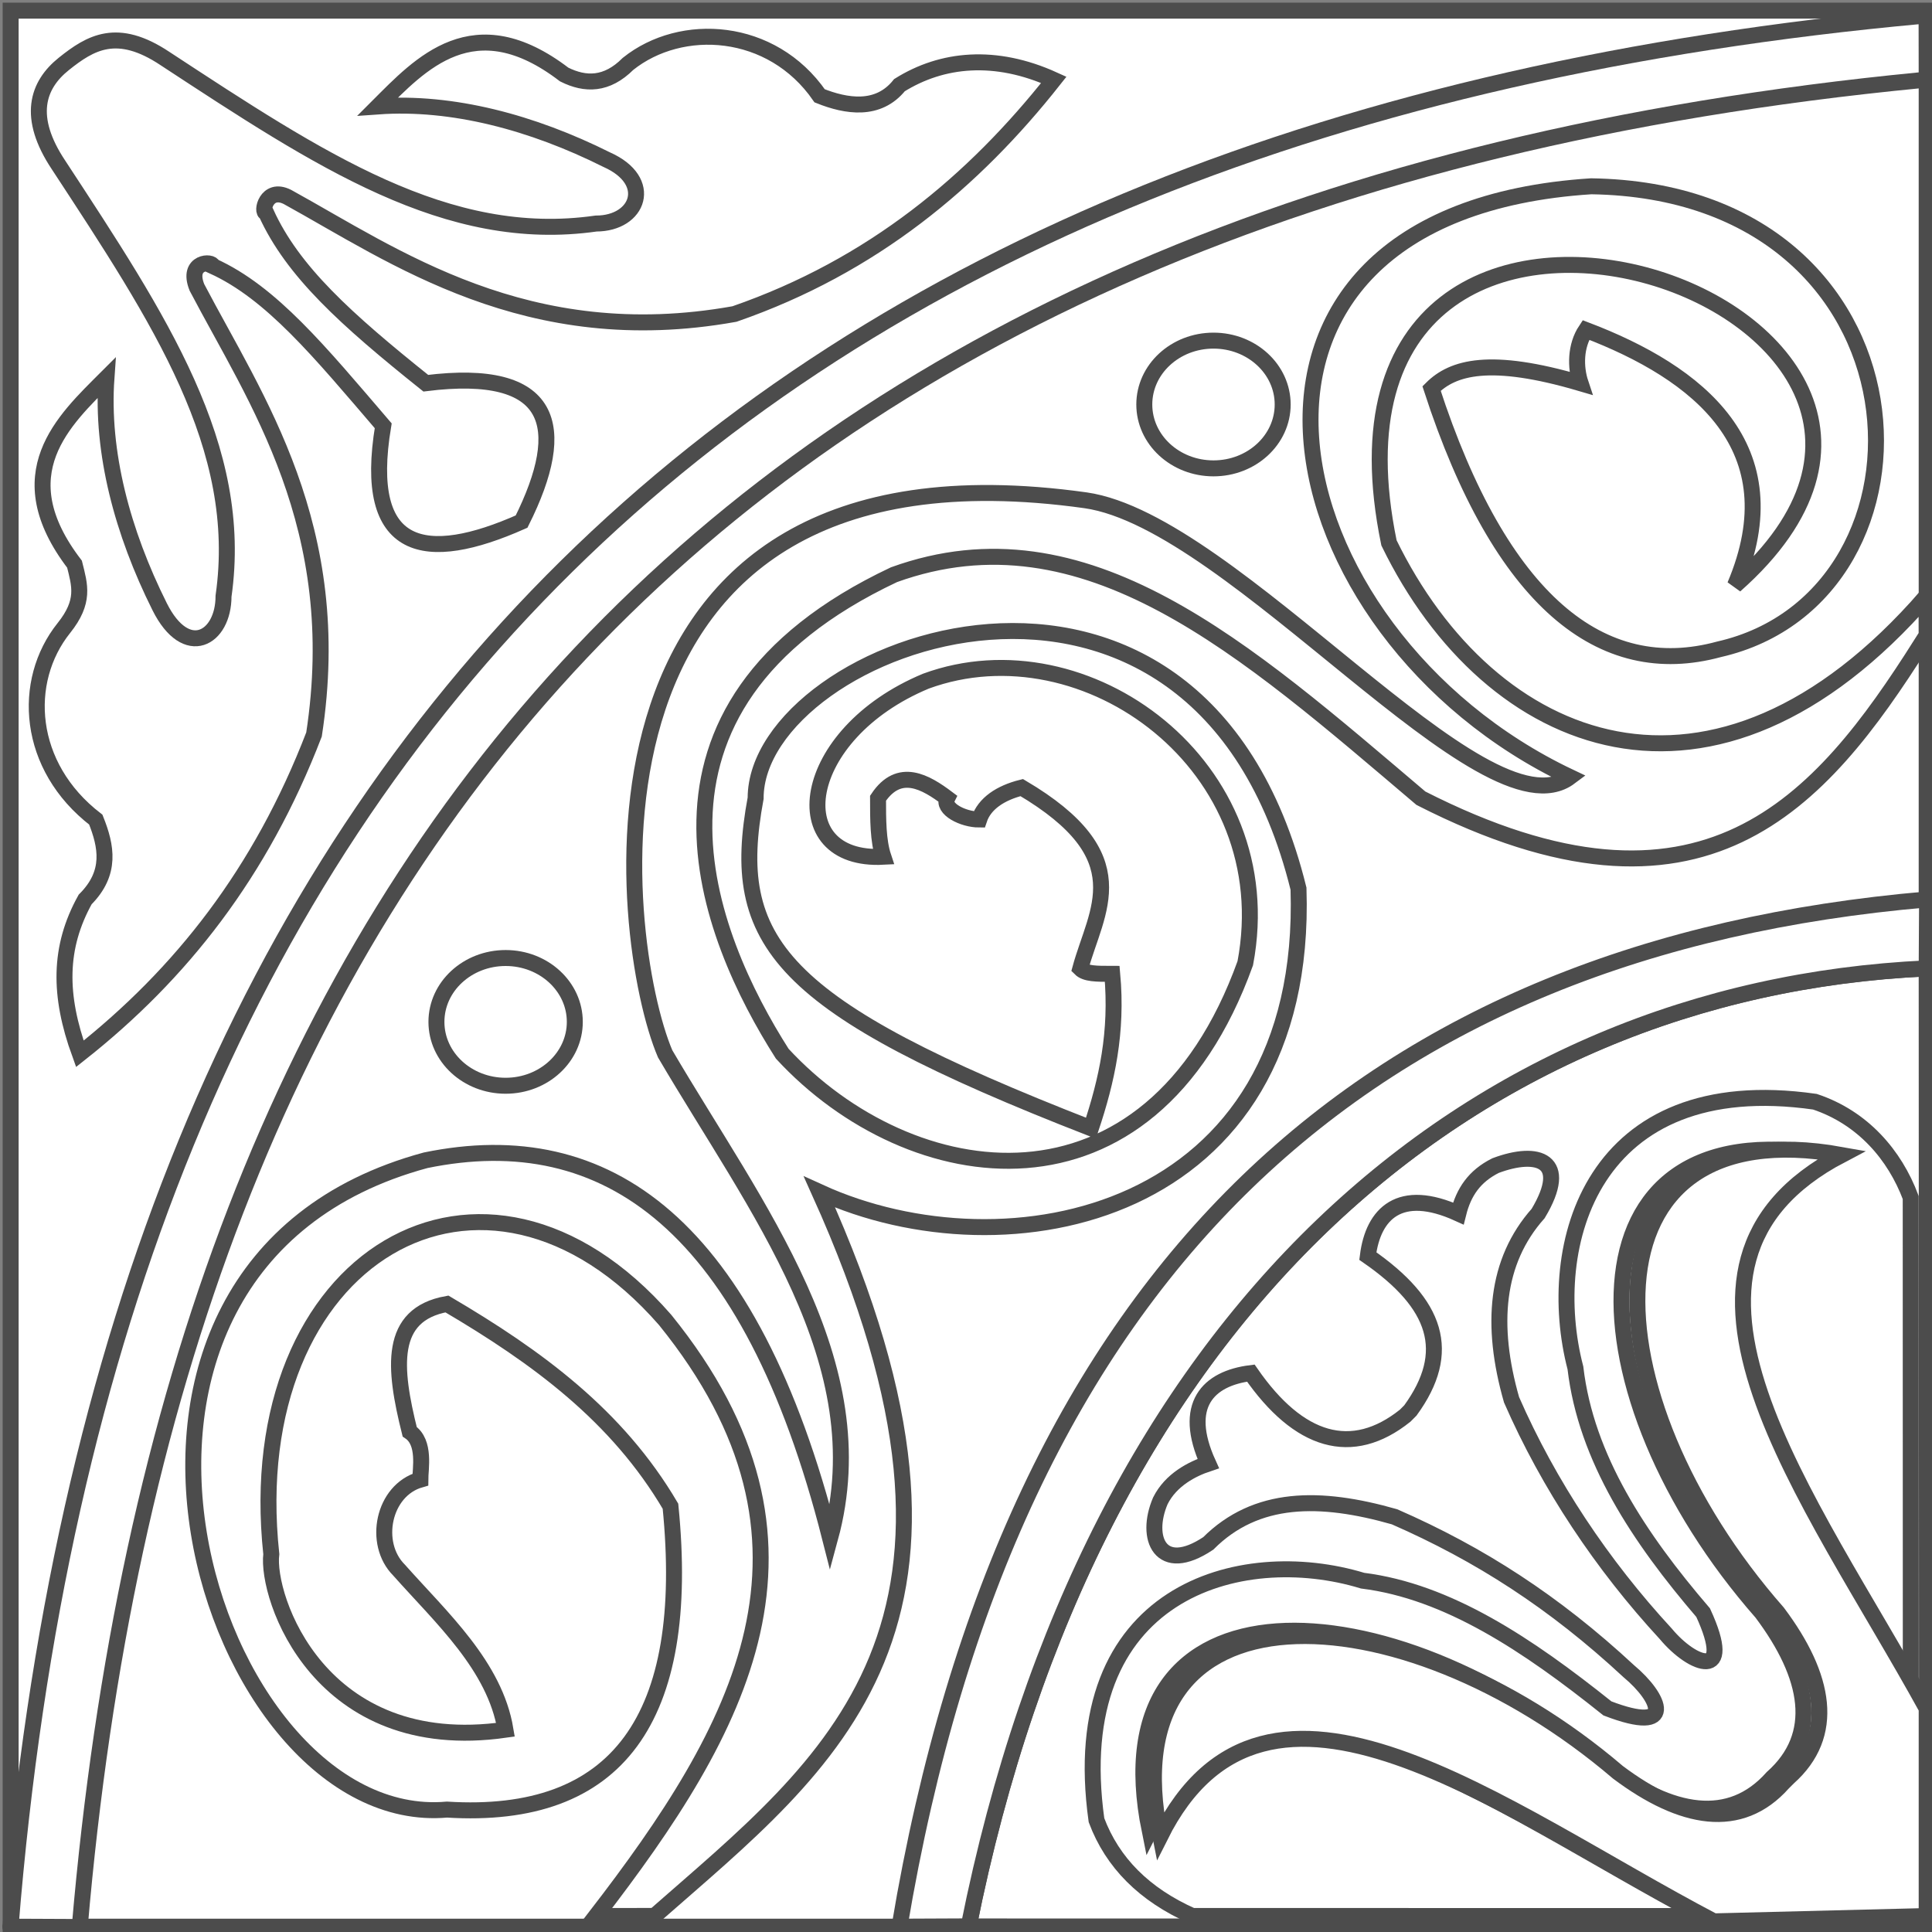 <?xml version="1.0" encoding="UTF-8"?>
<!DOCTYPE svg PUBLIC "-//W3C//DTD SVG 1.1//EN" "http://www.w3.org/Graphics/SVG/1.1/DTD/svg11.dtd">
<!-- Creator: CorelDRAW -->
<svg xmlns="http://www.w3.org/2000/svg" xml:space="preserve" width="110px" height="110px" style="shape-rendering:geometricPrecision; text-rendering:geometricPrecision; image-rendering:optimizeQuality; fill-rule:evenodd; clip-rule:evenodd"
viewBox="0 0 0.363 0.363"
 xmlns:xlink="http://www.w3.org/1999/xlink">
 <rect x="0" y="0" width="0.363" height="0.363" fill="#808080" stroke="none"/>
 <defs>
  <style type="text/css">
   <![CDATA[
    .str0 {stroke:#4C4C4C;stroke-width:0.003}
    .fil0 {fill:white}
   ]]>
  </style>
 </defs>
 <g id="Plan_x0020_1">
  <g id="_195263704">
   <polygon id="_202279832" class="fil0 str0" points="0.002,0.002 0.362,0.002 0.362,0.362 0.002,0.362 "/>
   <path id="_202279760" class="fil0 str0" d="M0.362 0.362l-0.18 -4.25285e-005c0.023,-0.115 0.094,-0.176 0.18,-0.18l6.57259e-005 0.18z"/>
   <path id="_202279400" class="fil0 str0" d="M0.362 0.169c-0.104,0.009 -0.172,0.068 -0.193,0.193 0.004,-1.93311e-005 0.008,-3.86623e-005 0.013,-5.79934e-005 0.023,-0.115 0.094,-0.176 0.18,-0.18 2.70636e-005,-0.004 5.0261e-005,-0.009 7.34583e-005,-0.013z"/>
   <path id="_202279328" class="fil0 str0" d="M0.362 0.015c-7.73245e-006,-0.004 -1.93311e-005,-0.008 -1.93311e-005,-0.012 0,-0.001 -0,-0 -0.001,-0 -0.218,0.02 -0.341,0.136 -0.359,0.359 -3.86623e-005,0 -9.27895e-005,0 0,0 0.004,1.93311e-005 0.009,3.86623e-005 0.013,5.79934e-005 0.017,-0.198 0.119,-0.325 0.346,-0.347z"/>
   <path id="_202279256" class="fil0 str0" d="M0.362 0.124c-7.73245e-006,-0.004 -1.93311e-005,-0.008 -2.70636e-005,-0.012 -0.04,0.046 -0.082,0.029 -0.101,-0.01 -0.019,-0.092 0.125,-0.045 0.065,0.008 0.011,-0.026 -0.007,-0.04 -0.028,-0.048 -0.002,0.003 -0.002,0.007 -0.001,0.01 -0.017,-0.005 -0.024,-0.003 -0.028,0.001 0.013,0.04 0.032,0.055 0.054,0.049 0.044,-0.01 0.041,-0.086 -0.024,-0.087 -0.078,0.005 -0.061,0.084 -0.004,0.111 -0.016,0.012 -0.063,-0.048 -0.091,-0.052 -0.1,-0.014 -0.088,0.083 -0.079,0.104 0.017,0.029 0.04,0.058 0.031,0.091 -0.015,-0.059 -0.042,-0.078 -0.076,-0.071 -0.074,0.02 -0.041,0.126 0.004,0.122 0.032,0.002 0.046,-0.017 0.042,-0.057 -0.01,-0.017 -0.025,-0.028 -0.042,-0.038 -0.011,0.002 -0.01,0.012 -0.007,0.024 0.003,0.002 0.002,0.007 0.002,0.009 -0.007,0.002 -0.009,0.012 -0.004,0.017 0.008,0.009 0.018,0.018 0.02,0.03 -0.035,0.005 -0.045,-0.025 -0.044,-0.033 -0.006,-0.056 0.04,-0.083 0.074,-0.044 0.034,0.042 0.014,0.077 -0.013,0.112 0.004,-7.73245e-006 0.008,-1.54649e-005 0.011,-2.31974e-005 0.033,-0.029 0.068,-0.054 0.031,-0.136 0.035,0.016 0.092,0.005 0.09,-0.057 -0.019,-0.077 -0.102,-0.046 -0.102,-0.017 -0.005,0.027 0.004,0.039 0.063,0.062 0.003,-0.009 0.005,-0.018 0.004,-0.029 -0.003,-0 -0.005,-0 -0.006,-0.001 0.003,-0.011 0.011,-0.021 -0.011,-0.034 -0.004,0.001 -0.007,0.003 -0.008,0.006 -0.003,0 -0.007,-0.002 -0.006,-0.004 -0.004,-0.003 -0.009,-0.006 -0.013,0 0,0.004 0,0.008 0.001,0.011 -0.019,0.001 -0.016,-0.023 0.008,-0.033 0.03,-0.011 0.067,0.016 0.06,0.053 -0.018,0.05 -0.063,0.043 -0.087,0.017 -0.014,-0.022 -0.032,-0.065 0.021,-0.09 0.036,-0.013 0.066,0.014 0.099,0.042 0.053,0.027 0.075,0.001 0.094,-0.029z"/>
   <ellipse id="_202279184" class="fil0 str0" cx="0.095" cy="0.192" rx="0.013" ry="0.012"/>
   <ellipse id="_202279112" class="fil0 str0" cx="0.228" cy="0.076" rx="0.013" ry="0.012"/>
   <path id="_202279040" class="fil0 str0" d="M0.098 0.098c-0.018,0.008 -0.03,0.006 -0.026,-0.018 -0.012,-0.014 -0.021,-0.025 -0.032,-0.03 -1.15987e-005,-0.001 -0.005,-0.001 -0.003,0.004 0.011,0.021 0.028,0.045 0.022,0.084 -0.01,0.026 -0.025,0.045 -0.044,0.06 -0.004,-0.011 -0.004,-0.02 0.001,-0.029 0.005,-0.005 0.004,-0.01 0.002,-0.015 -0.013,-0.01 -0.014,-0.026 -0.006,-0.036 0.004,-0.005 0.003,-0.008 0.002,-0.012 -0.013,-0.017 -0.002,-0.027 0.006,-0.035 -0.001,0.014 0.003,0.029 0.01,0.043 0.005,0.01 0.012,0.006 0.012,-0.002 0.004,-0.028 -0.012,-0.052 -0.031,-0.081 -0.006,-0.009 -0.004,-0.015 0.001,-0.019 0.005,-0.004 0.01,-0.007 0.019,-0.001 0.029,0.019 0.053,0.035 0.081,0.031 0.008,-0 0.011,-0.008 0.002,-0.012 -0.014,-0.007 -0.029,-0.011 -0.043,-0.01 0.008,-0.008 0.018,-0.019 0.035,-0.006 0.004,0.002 0.008,0.002 0.012,-0.002 0.01,-0.008 0.027,-0.007 0.036,0.006 0.005,0.002 0.011,0.003 0.015,-0.002 0.008,-0.005 0.018,-0.006 0.029,-0.001 -0.015,0.019 -0.034,0.035 -0.06,0.044 -0.039,0.007 -0.064,-0.011 -0.084,-0.022 -0.004,-0.002 -0.005,0.003 -0.004,0.003 0.005,0.011 0.015,0.02 0.03,0.032 0.024,-0.003 0.027,0.008 0.018,0.026z"/>
   <path id="_202278896" class="fil0 str0" d="M0.265 0.265c0.008,-0.011 0.005,-0.02 -0.008,-0.029 0.001,-0.008 0.006,-0.013 0.017,-0.008 0.001,-0.004 0.003,-0.007 0.007,-0.009 0.008,-0.003 0.014,-0.001 0.008,0.009 -0.008,0.009 -0.009,0.021 -0.005,0.035 0.007,0.016 0.017,0.031 0.029,0.044 0.005,0.006 0.013,0.009 0.007,-0.004 -0.012,-0.014 -0.022,-0.029 -0.024,-0.046 -0.006,-0.023 0.003,-0.056 0.045,-0.05 0.009,0.003 0.015,0.01 0.018,0.018 7.73245e-006,0.032 1.15987e-005,0.064 1.54649e-005,0.096 -0.022,-0.04 -0.056,-0.083 -0.016,-0.104 -0.05,-0.009 -0.048,0.045 -0.012,0.086 0.009,0.012 0.011,0.023 0.002,0.031 -0.008,0.009 -0.019,0.007 -0.031,-0.002 -0.041,-0.035 -0.096,-0.037 -0.086,0.012 0.02,-0.04 0.064,-0.005 0.104,0.016 -0.032,-3.86623e-006 -0.064,-7.73245e-006 -0.096,-1.15987e-005 -0.009,-0.004 -0.015,-0.01 -0.018,-0.018 -0.006,-0.043 0.027,-0.052 0.05,-0.045 0.016,0.002 0.031,0.012 0.046,0.024 0.013,0.005 0.01,-0.002 0.004,-0.007 -0.014,-0.013 -0.028,-0.022 -0.044,-0.029 -0.014,-0.004 -0.026,-0.004 -0.035,0.005 -0.009,0.006 -0.012,-0.001 -0.009,-0.008 0.002,-0.004 0.006,-0.006 0.009,-0.007 -0.005,-0.011 -0,-0.016 0.008,-0.017 0.009,0.013 0.019,0.016 0.029,0.008z"/>
   <path id="_202278680" class="fil0 str0" d="M0.335 0.335c-0.008,0.009 -0.019,0.007 -0.031,-0.002 -0.041,-0.035 -0.096,-0.037 -0.086,0.012 0.02,-0.04 0.064,-0.005 0.104,0.016l0.04 -0.001 0 -0.039c-0.022,-0.04 -0.056,-0.083 -0.016,-0.104 -0.05,-0.009 -0.048,0.045 -0.012,0.086 0.009,0.012 0.011,0.023 0.002,0.031z"/>
  </g>
 </g>
</svg>
